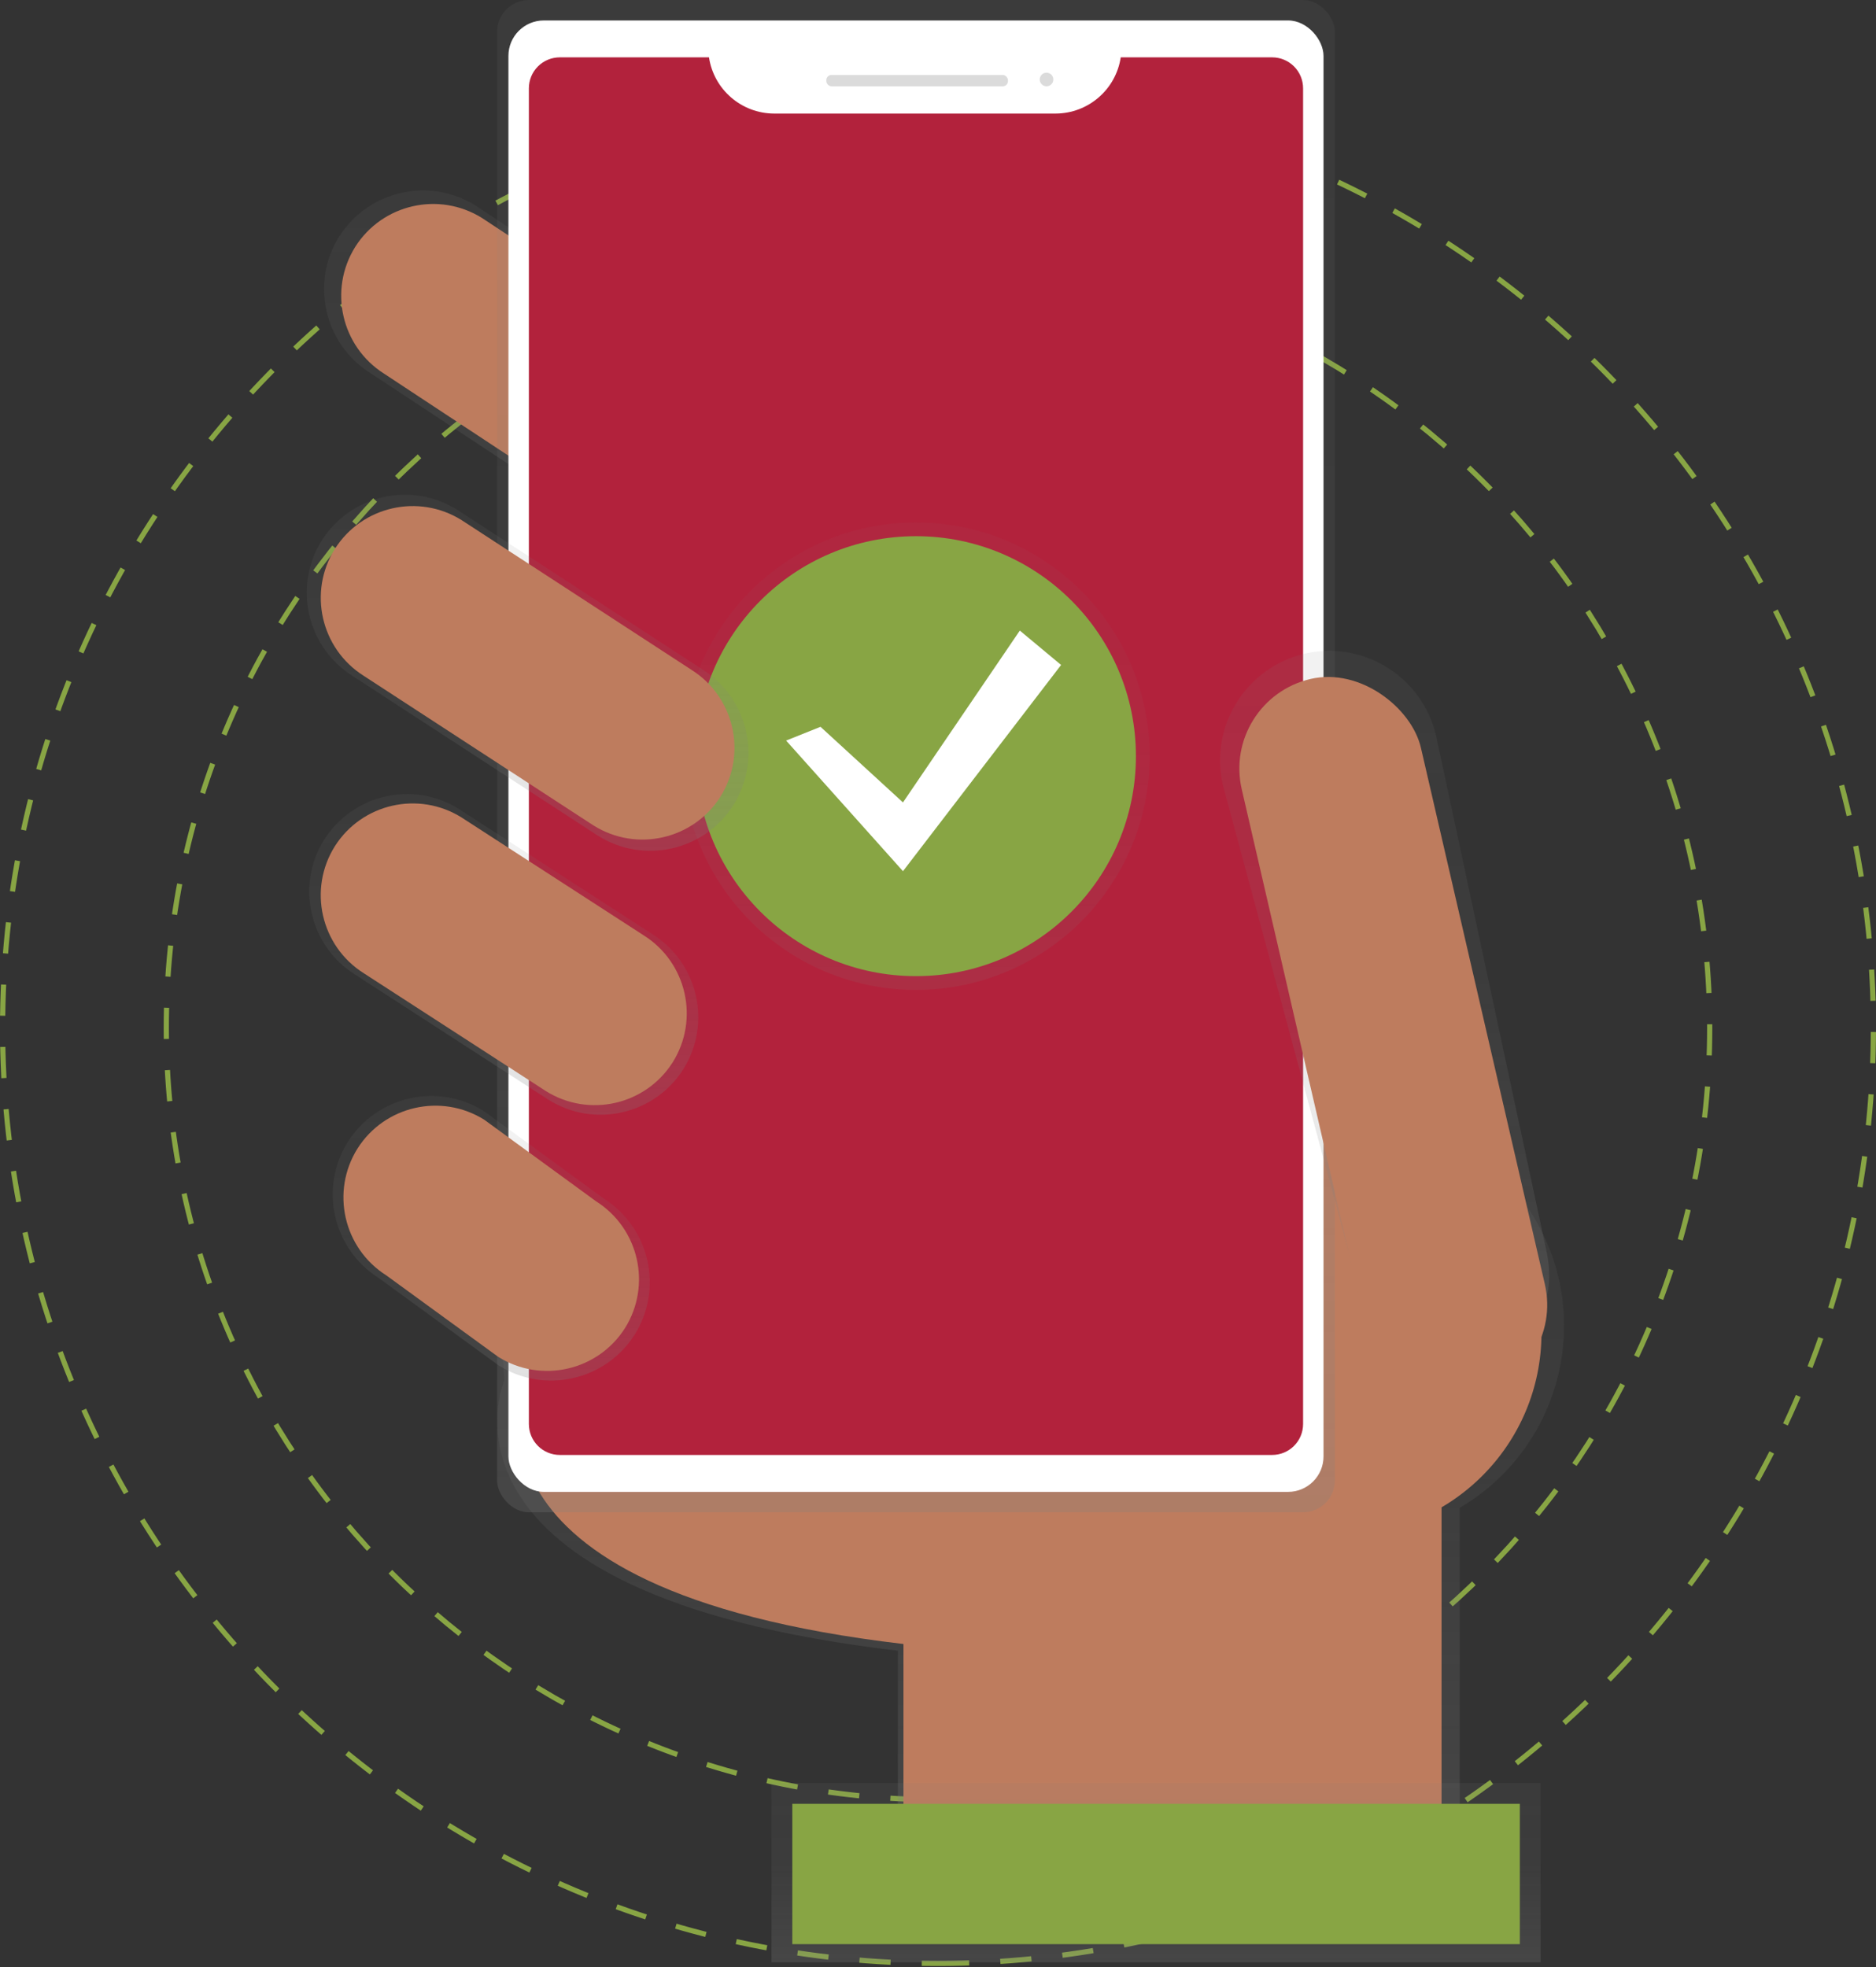 <?xml version="1.0" encoding="UTF-8"?>
<svg width="722px" height="757px" viewBox="0 0 722 757" version="1.1" xmlns="http://www.w3.org/2000/svg" xmlns:xlink="http://www.w3.org/1999/xlink">
    <rect x="0" y="0" width="722" height="757" fill="#333333" stroke="none"/>
    <!-- Generator: Sketch 55.2 (78181) - https://sketchapp.com -->
    <title>success</title>
    <desc>Created with Sketch.</desc>
    <defs>
        <linearGradient x1="50.004%" y1="100.017%" x2="50.004%" y2="0.005%" id="linearGradient-1">
            <stop stop-color="#808080" stop-opacity="0.25" offset="0%"></stop>
            <stop stop-color="#808080" stop-opacity="0.12" offset="54%"></stop>
            <stop stop-color="#808080" stop-opacity="0.1" offset="100%"></stop>
        </linearGradient>
        <linearGradient x1="49.998%" y1="100.008%" x2="49.998%" y2="-0.007%" id="linearGradient-2">
            <stop stop-color="#808080" stop-opacity="0.25" offset="0%"></stop>
            <stop stop-color="#808080" stop-opacity="0.12" offset="54%"></stop>
            <stop stop-color="#808080" stop-opacity="0.1" offset="100%"></stop>
        </linearGradient>
        <linearGradient x1="50%" y1="99.998%" x2="50%" y2="-0.002%" id="linearGradient-3">
            <stop stop-color="#808080" stop-opacity="0.25" offset="0%"></stop>
            <stop stop-color="#808080" stop-opacity="0.12" offset="54%"></stop>
            <stop stop-color="#808080" stop-opacity="0.1" offset="100%"></stop>
        </linearGradient>
        <linearGradient x1="49.995%" y1="99.995%" x2="49.995%" y2="-0.006%" id="linearGradient-4">
            <stop stop-color="#808080" stop-opacity="0.25" offset="0%"></stop>
            <stop stop-color="#808080" stop-opacity="0.12" offset="54%"></stop>
            <stop stop-color="#808080" stop-opacity="0.1" offset="100%"></stop>
        </linearGradient>
        <linearGradient x1="50.007%" y1="99.971%" x2="50.007%" y2="-0.029%" id="linearGradient-5">
            <stop stop-color="#808080" stop-opacity="0.25" offset="0%"></stop>
            <stop stop-color="#808080" stop-opacity="0.12" offset="54%"></stop>
            <stop stop-color="#808080" stop-opacity="0.1" offset="100%"></stop>
        </linearGradient>
        <linearGradient x1="49.99%" y1="100.002%" x2="49.99%" y2="0.006%" id="linearGradient-6">
            <stop stop-color="#808080" stop-opacity="0.25" offset="0%"></stop>
            <stop stop-color="#808080" stop-opacity="0.12" offset="54%"></stop>
            <stop stop-color="#808080" stop-opacity="0.1" offset="100%"></stop>
        </linearGradient>
        <linearGradient x1="50.006%" y1="100%" x2="50.006%" y2="-0.01%" id="linearGradient-7">
            <stop stop-color="#808080" stop-opacity="0.25" offset="0%"></stop>
            <stop stop-color="#808080" stop-opacity="0.12" offset="54%"></stop>
            <stop stop-color="#808080" stop-opacity="0.1" offset="100%"></stop>
        </linearGradient>
        <linearGradient x1="50%" y1="100%" x2="50%" y2="-0.006%" id="linearGradient-8">
            <stop stop-color="#808080" stop-opacity="0.25" offset="0%"></stop>
            <stop stop-color="#808080" stop-opacity="0.12" offset="54%"></stop>
            <stop stop-color="#808080" stop-opacity="0.1" offset="100%"></stop>
        </linearGradient>
        <linearGradient x1="49.997%" y1="100.027%" x2="49.997%" y2="0.024%" id="linearGradient-9">
            <stop stop-color="#808080" stop-opacity="0.25" offset="0%"></stop>
            <stop stop-color="#808080" stop-opacity="0.12" offset="54%"></stop>
            <stop stop-color="#808080" stop-opacity="0.1" offset="100%"></stop>
        </linearGradient>
    </defs>
    <g id="Page-1" stroke="none" stroke-width="1" fill="none" fill-rule="evenodd">
        <g id="success" transform="translate(1, 0)">
            <path d="M360,692.57 C524.029,692.57 657,559.599 657,395.57 C657,231.541 524.029,98.57 360,98.57 C195.971,98.57 63,231.541 63,395.57 C63,559.599 195.971,692.57 360,692.57 Z" id="Oval" stroke="#88A544" stroke-width="2" stroke-dasharray="12"></path>
            <path d="M360,755.57 C558.823,755.57 720,594.393 720,395.57 C720,196.747 558.823,35.57 360,35.57 C161.177,35.57 0,196.747 0,395.57 C0,594.393 161.177,755.57 360,755.57 Z" id="Oval" stroke="#88A544" stroke-width="2" stroke-dasharray="12"></path>
            <path d="M600.94,510.26 C600.95,468.347 569.062,433.311 527.333,429.387 C485.604,425.463 447.744,453.94 439.94,495.12 L190.35,488.35 L193.09,531.23 C193.09,531.23 157.5,613.35 344.55,635.23 L344.55,718.23 L560.79,718.23 L560.79,580.23 C585.638,565.68 600.916,539.054 600.94,510.26 Z" id="Path" fill="url(#linearGradient-1)" fill-rule="nonzero"></path>
            <path d="M201.66,533.03 C201.66,533.03 167.58,611.67 346.71,632.65 L346.71,712.17 L553.8,712.17 L553.8,501.58 L199,491.96 L201.66,533.03 Z" id="Path" fill="#BE7C5E" fill-rule="nonzero"></path>
            <path d="M305.16,204.86 L305.16,204.86 C293.919,222.598 270.463,227.928 252.66,216.79 L141.47,143.52 C123.732,132.279 118.402,108.823 129.54,91.02 L129.54,91.02 C140.779,73.306 164.205,67.979 182,79.09 L293.19,152.36 C310.942,163.588 316.291,187.047 305.16,204.86 Z" id="Path" fill="url(#linearGradient-2)" fill-rule="nonzero"></path>
            <path d="M299,200.86 L299,200.86 C288.551,217.348 266.748,222.303 250.2,211.95 L146.81,143.79 C130.322,133.341 125.367,111.538 135.72,94.99 L135.72,94.99 C146.169,78.502 167.972,73.547 184.52,83.9 L287.89,152.02 C304.409,162.464 309.376,184.298 299,200.86 Z" id="Path" fill="#BE7C5E" fill-rule="nonzero"></path>
            <circle id="Oval" fill="#BE7C5E" fill-rule="nonzero" cx="514.49" cy="512.94" r="77.77"></circle>
            <rect id="Rectangle" fill="url(#linearGradient-3)" fill-rule="nonzero" x="190.32" y="0" width="322.42" height="581.96" rx="12.25"></rect>
            <rect id="Rectangle" fill="#FFFFFF" fill-rule="nonzero" x="194.67" y="7.87" width="313.7" height="566.24" rx="13.64"></rect>
            <path d="M430.33,22.07 C428.455,34.478 417.809,43.663 405.26,43.7 L296.92,43.7 C284.375,43.658 273.735,34.474 271.86,22.07 L214.46,22.07 C211.3,22.07 208.268,23.321 206.032,25.555 C203.796,27.789 202.54,30.82 202.54,33.98 L202.54,547.98 C202.54,551.14 203.791,554.172 206.025,556.408 C208.259,558.644 211.29,559.9 214.45,559.9 L488.59,559.9 C491.75,559.9 494.782,558.649 497.018,556.415 C499.254,554.181 500.51,551.15 500.51,547.99 L500.51,33.99 C500.51,30.83 499.259,27.798 497.025,25.562 C494.791,23.326 491.76,22.07 488.6,22.07 L430.33,22.07 Z" id="Path" fill="#B2223C" fill-rule="nonzero"></path>
            <rect id="Rectangle" fill="#DBDBDB" fill-rule="nonzero" x="317.01" y="28.84" width="69.91" height="4.37" rx="2"></rect>
            <circle id="Oval" fill="#DBDBDB" fill-rule="nonzero" cx="401.77" cy="30.59" r="2.62"></circle>
            <path d="M564.76,526.66 L564.76,526.66 C542.19,531.88 526.7,517.16 521.48,494.6 L469.62,302.03 C464.46,279.382 478.554,256.818 501.17,251.52 L501.17,251.52 C523.818,246.36 546.382,260.454 551.68,283.07 L594,480.61 C599.22,503.18 587.32,521.44 564.76,526.66 Z" id="Path" fill="url(#linearGradient-4)" fill-rule="nonzero"></path>
            <rect id="Rectangle" fill="#BE7C5E" fill-rule="nonzero" transform="translate(535.223, 398.947) rotate(-13.01) translate(-535.223, -398.947) " x="499.833" y="257.642" width="70.78" height="282.61" rx="35.39"></rect>
            <rect id="Rectangle" fill="url(#linearGradient-5)" fill-rule="nonzero" x="295.93" y="686.15" width="296" height="69"></rect>
            <rect id="Rectangle" fill="#88A544" fill-rule="nonzero" x="303.93" y="694.15" width="280" height="54"></rect>
            <path d="M262,411.44 L262,411.44 C250.896,428.967 227.72,434.235 210.13,423.23 L135.56,374.98 C118.033,363.876 112.765,340.7 123.77,323.11 L123.77,323.11 C134.874,305.583 158.05,300.315 175.64,311.32 L250.21,359.57 C267.737,370.674 273.005,393.85 262,411.44 L262,411.44 Z" id="Path" fill="url(#linearGradient-6)" fill-rule="nonzero"></path>
            <path d="M243.28,513.57 L243.28,513.57 C232.077,531.258 208.69,536.575 190.94,525.47 L144.75,491.79 C127.062,480.587 121.745,457.2 132.85,439.45 L132.85,439.45 C144.053,421.762 167.44,416.445 185.19,427.55 L231.38,461.24 C249.062,472.443 254.379,495.822 243.28,513.57 L243.28,513.57 Z" id="Path" fill="url(#linearGradient-7)" fill-rule="nonzero"></path>
            <g id="Group" opacity="0.5" transform="translate(261, 201)" fill="url(#linearGradient-8)" fill-rule="nonzero">
                <circle id="Oval" cx="90.52" cy="89.99" r="89.94"></circle>
            </g>
            <circle id="Oval" fill="#88A544" fill-rule="nonzero" cx="351.52" cy="290.99" r="84.65"></circle>
            <polygon id="Path" fill="#FFFFFF" fill-rule="nonzero" points="314.78 279.69 346.52 308.79 391.49 242.66 407.37 255.89 346.52 335.25 301.55 284.99"></polygon>
            <path d="M239.55,511.06 L239.55,511.06 C229.101,527.548 207.298,532.503 190.75,522.15 L147.67,490.79 C131.182,480.341 126.227,458.538 136.58,441.99 L136.58,441.99 C147.029,425.502 168.832,420.547 185.38,430.9 L228.45,462.32 C244.905,472.763 249.86,494.521 239.55,511.06 L239.55,511.06 Z" id="Path" fill="#BE7C5E" fill-rule="nonzero"></path>
            <path d="M257.9,408.79 L257.9,408.79 C247.451,425.278 225.648,430.233 209.1,419.88 L138.94,374.48 C122.452,364.031 117.497,342.228 127.85,325.68 L127.85,325.68 C138.299,309.192 160.102,304.237 176.65,314.59 L246.81,359.99 C263.298,370.439 268.253,392.242 257.9,408.79 Z" id="Path" fill="#BE7C5E" fill-rule="nonzero"></path>
            <path d="M281.28,309.79 L281.28,309.79 C270.121,327.394 246.841,332.684 229.17,321.63 L134.67,260.1 C117.066,248.941 111.776,225.661 122.83,207.99 L122.83,207.99 C133.989,190.386 157.269,185.096 174.94,196.15 L269.44,257.68 C287.044,268.839 292.334,292.119 281.28,309.79 Z" id="Path" fill="url(#linearGradient-9)" fill-rule="nonzero"></path>
            <path d="M276.26,306.59 L276.26,306.59 C265.811,323.078 244.008,328.033 227.46,317.68 L138.95,260.05 C122.462,249.601 117.507,227.798 127.86,211.25 L127.86,211.25 C138.309,194.762 160.112,189.807 176.66,200.16 L265.16,257.79 C281.652,268.236 286.611,290.039 276.26,306.59 Z" id="Path" fill="#BE7C5E" fill-rule="nonzero"></path>
        </g>
    </g>
</svg>